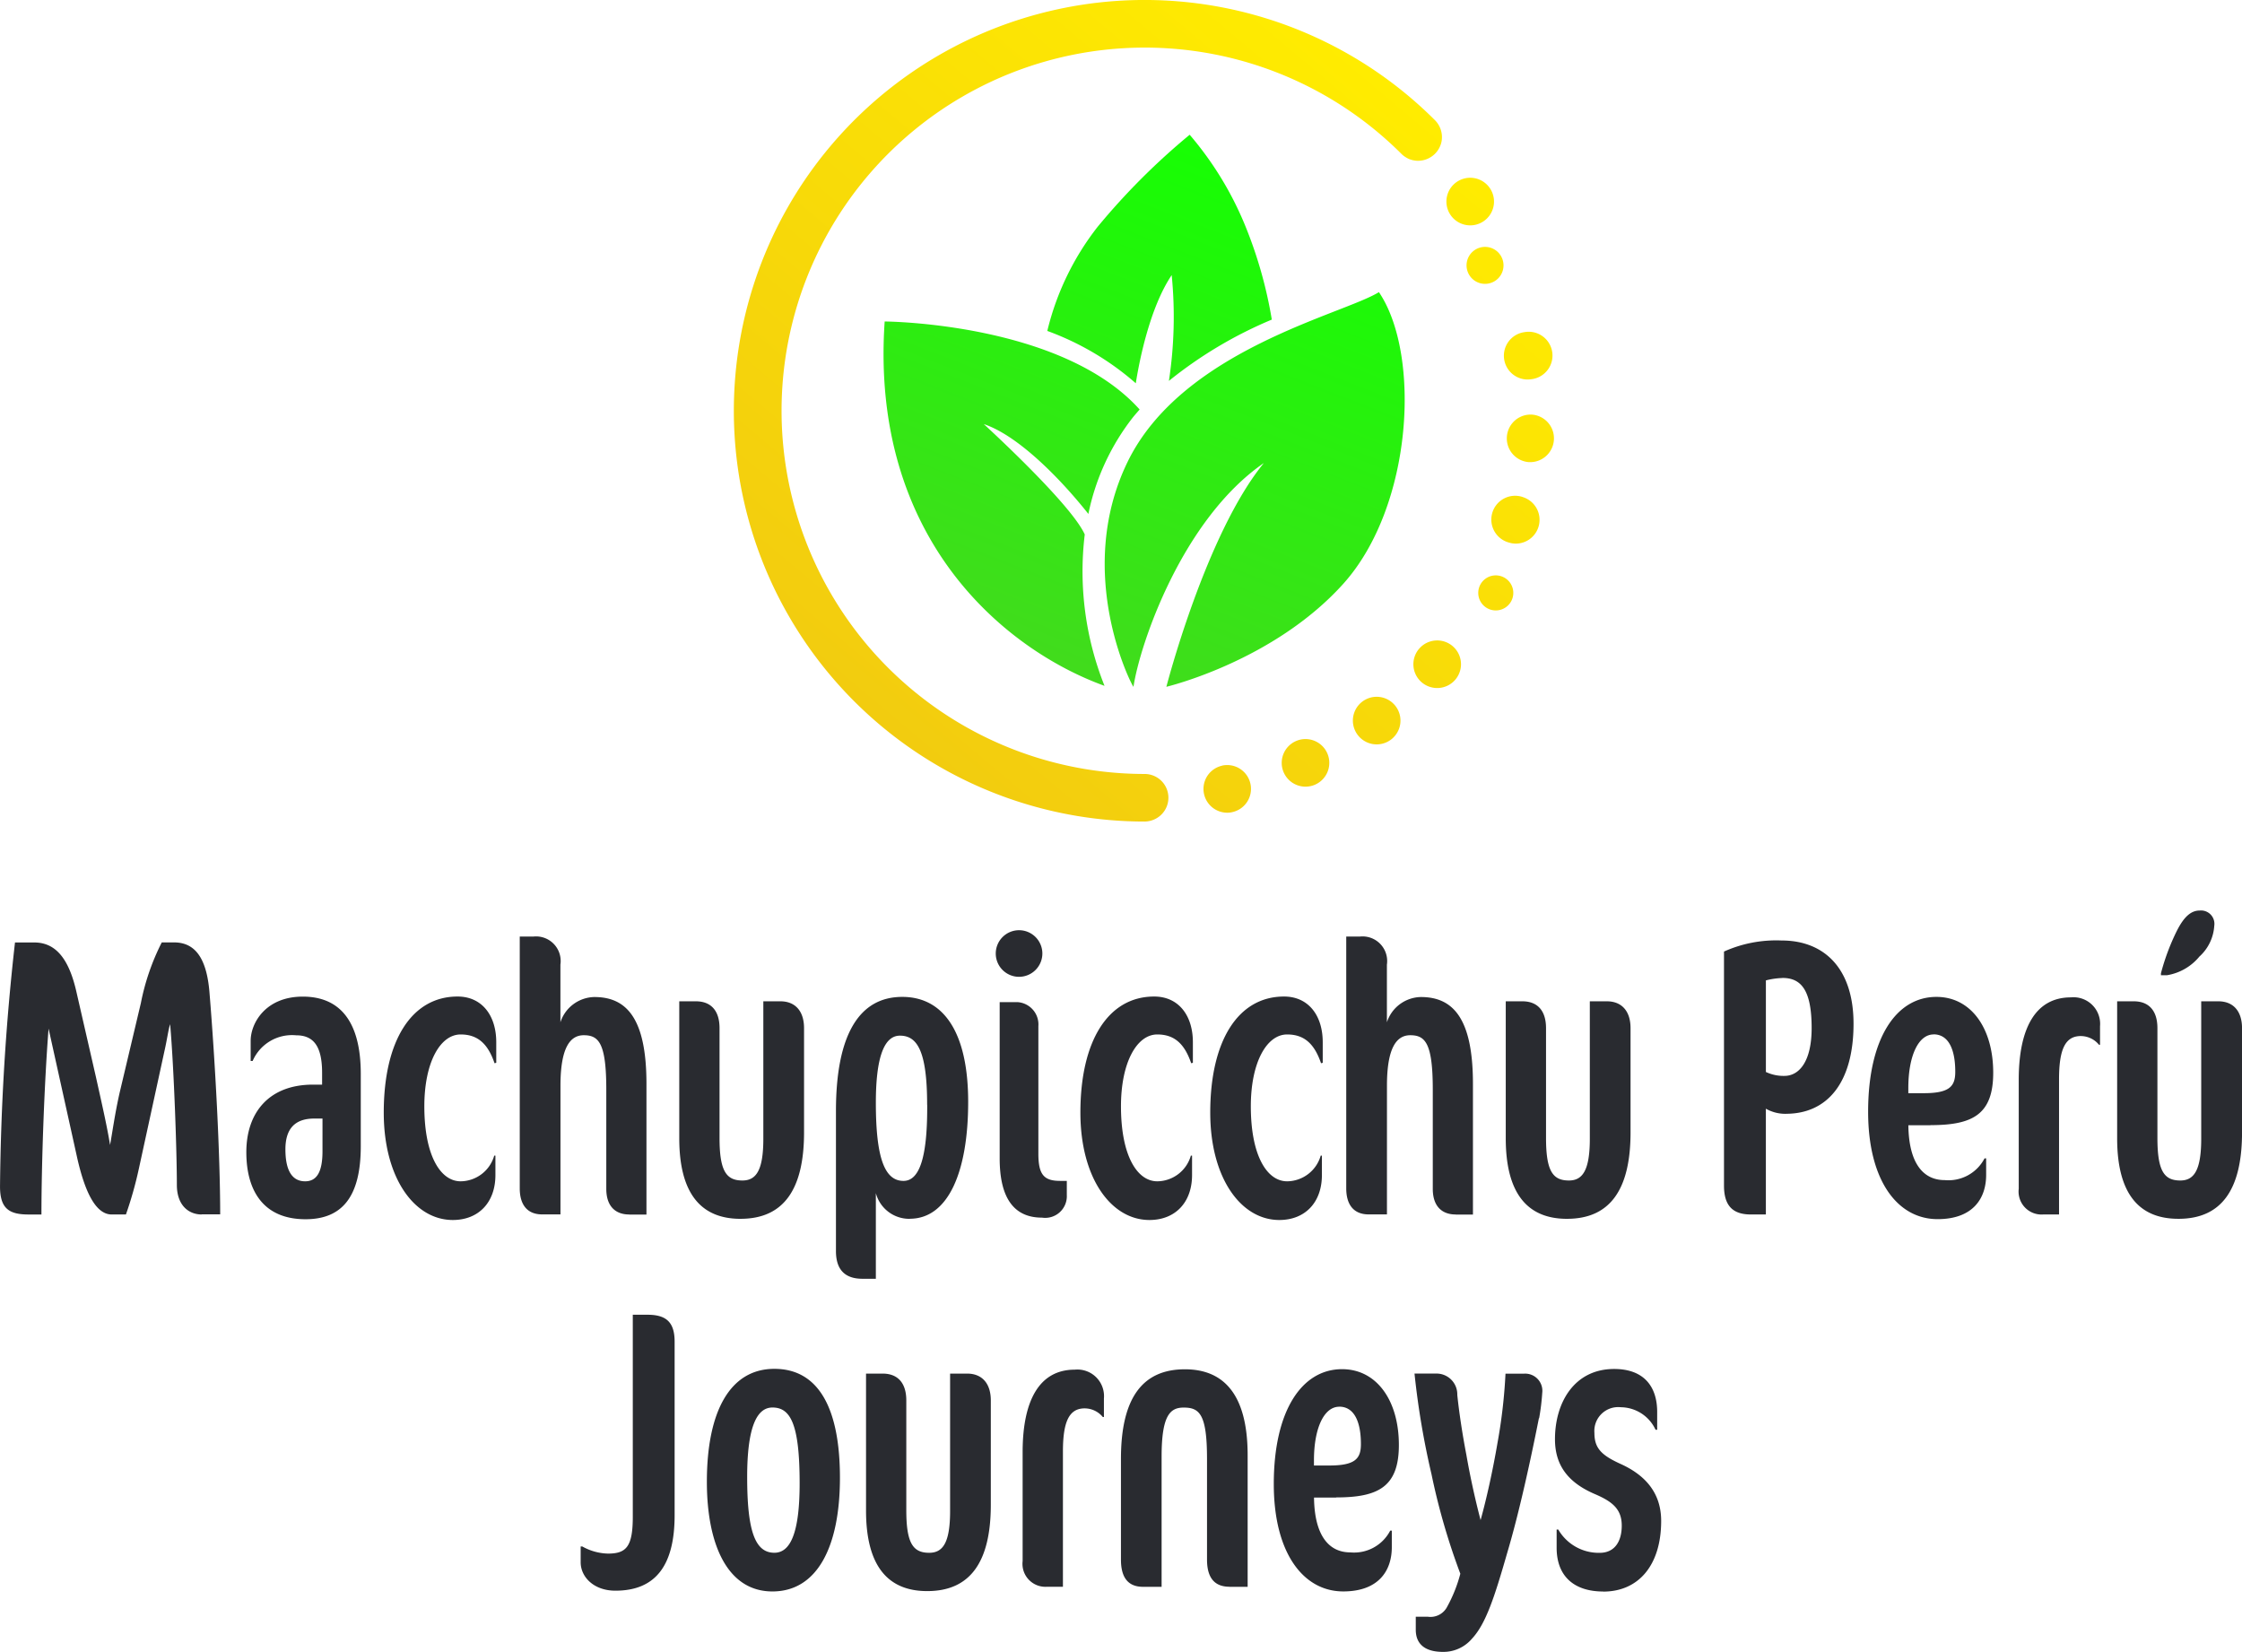 <?xml version="1.0" encoding="UTF-8"?>
<svg xmlns="http://www.w3.org/2000/svg" xmlns:xlink="http://www.w3.org/1999/xlink" width="216.689" height="159.646" viewBox="0 0 216.689 159.646">
  <defs>
    <linearGradient id="linear-gradient" x1="0.179" y1="0.883" x2="0.823" y2="0.117" gradientUnits="objectBoundingBox">
      <stop offset="0" stop-color="#f2cc0f"></stop>
      <stop offset="1" stop-color="#ffec00"></stop>
    </linearGradient>
    <linearGradient id="linear-gradient-2" x1="0.669" y1="0.028" x2="0.31" y2="0.959" gradientUnits="objectBoundingBox">
      <stop offset="0" stop-color="#16ff03"></stop>
      <stop offset="1" stop-color="#42db1d"></stop>
    </linearGradient>
  </defs>
  <g id="Group_170" data-name="Group 170" transform="translate(-404 -2760)">
    <path id="Path_851" data-name="Path 851" d="M155.294,38.022c-1.258,0-2.4-.879-2.4-2.86,0-2.975-.264-11.062-.649-15.525-.156.419-.3,1.488-.534,2.515L149.229,33.56a36.864,36.864,0,0,1-1.258,4.463H146.6c-1.3,0-2.482-1.528-3.394-5.72l-2.711-12.245c-.419,5.3-.69,13.2-.69,17.966h-1.258c-1.907,0-2.745-.609-2.745-2.711a228.072,228.072,0,0,1,1.447-23.578h1.866c2.062,0,3.32,1.562,4.043,4.652l1.907,8.317c.609,2.745,1.068,4.733,1.373,6.6.23-1.258.46-2.975.913-5l2.062-8.7a22.356,22.356,0,0,1,2.022-5.876h1.183c1.947,0,3.164,1.373,3.435,4.922.534,6.484,1.028,15.565,1.028,21.36h-1.792Zm10.034.46c-4,0-5.72-2.671-5.72-6.484s2.177-6.525,6.444-6.525h.879V24.33c0-2.745-.953-3.624-2.515-3.624a4.148,4.148,0,0,0-4.2,2.482h-.189V21.24c0-1.717,1.447-4.273,5.037-4.273s5.605,2.4,5.605,7.478v6.978c0,4.922-1.832,7.059-5.342,7.059Zm1.643-9.73h-.8c-1.873,0-2.786.994-2.786,2.975s.608,3.09,1.907,3.09c1.109,0,1.677-.879,1.677-2.9V28.752ZM183.6,23.411c-.649-1.907-1.643-2.786-3.279-2.786-1.981,0-3.509,2.711-3.509,6.944,0,4.767,1.562,7.248,3.509,7.248a3.416,3.416,0,0,0,3.246-2.482h.115v1.873c0,2.671-1.643,4.348-4.118,4.348-3.7,0-6.674-4.043-6.674-10.379,0-6.978,2.711-11.218,7.134-11.218,2.326,0,3.739,1.792,3.739,4.422v1.981l-.155.041Zm13.009,14.612c-1.258,0-2.211-.723-2.211-2.482V25.966c0-4.5-.724-5.267-2.177-5.267-1.332,0-2.252,1.224-2.252,4.882V38.016h-1.758c-1.562,0-2.177-1.068-2.177-2.515V11.165h1.3a2.379,2.379,0,0,1,2.63,2.711v5.572a3.521,3.521,0,0,1,3.279-2.441c3.09,0,5.037,2.022,5.037,8.391V38.029h-1.677Zm10.758.419c-3.78,0-5.916-2.4-5.916-7.783V17.42h1.6c1.447,0,2.292.879,2.292,2.6v10.6c0,3.205.649,4.118,2.211,4.118,1.339,0,2.022-.994,2.022-4.043V17.42h1.643c1.413,0,2.292.913,2.292,2.6V30.084c0,5.531-1.981,8.357-6.14,8.357Zm16.363,0a3.339,3.339,0,0,1-3.279-2.482v8.276h-1.3c-1.643,0-2.556-.838-2.556-2.671V28.022c0-7.248,2.177-11.028,6.41-11.028,4,0,6.369,3.435,6.369,10.149s-1.907,11.292-5.646,11.292Zm1.677-11.028c0-5.267-.994-6.674-2.63-6.674-1.528,0-2.326,2.1-2.326,6.484,0,5.416.879,7.553,2.671,7.553,1.488,0,2.292-2.1,2.292-7.059v-.3Zm8.885-12.36a2.252,2.252,0,1,1,2.252-2.252A2.255,2.255,0,0,1,234.3,15.053Zm2.211,23.273c-2.711,0-4.084-1.907-4.084-5.72V17.5h1.717a2.162,2.162,0,0,1,2.022,2.326v12.32c0,2.022.534,2.63,2.1,2.63h.649v1.373A2.093,2.093,0,0,1,236.507,38.327ZM250.93,23.411c-.649-1.907-1.643-2.786-3.279-2.786-1.981,0-3.509,2.711-3.509,6.944,0,4.767,1.562,7.248,3.509,7.248a3.416,3.416,0,0,0,3.246-2.482h.115v1.873c0,2.671-1.643,4.348-4.118,4.348-3.7,0-6.674-4.043-6.674-10.379,0-6.978,2.711-11.218,7.133-11.218,2.326,0,3.739,1.792,3.739,4.422v1.981l-.155.041Zm12.55,0c-.649-1.907-1.643-2.786-3.279-2.786-1.981,0-3.509,2.711-3.509,6.944,0,4.767,1.562,7.248,3.509,7.248a3.416,3.416,0,0,0,3.246-2.482h.115v1.873c0,2.671-1.643,4.348-4.118,4.348-3.7,0-6.674-4.043-6.674-10.379,0-6.978,2.711-11.218,7.133-11.218,2.326,0,3.739,1.792,3.739,4.422v1.981l-.156.041Zm13.009,14.612c-1.258,0-2.211-.723-2.211-2.482V25.966c0-4.5-.723-5.267-2.177-5.267-1.332,0-2.252,1.224-2.252,4.882V38.016h-1.758c-1.562,0-2.177-1.068-2.177-2.515V11.165h1.3a2.379,2.379,0,0,1,2.63,2.711v5.572a3.521,3.521,0,0,1,3.279-2.441c3.09,0,5.037,2.022,5.037,8.391V38.029h-1.677Zm10.758.419c-3.78,0-5.916-2.4-5.916-7.783V17.42h1.6c1.447,0,2.292.879,2.292,2.6v10.6c0,3.205.649,4.118,2.211,4.118,1.332,0,2.022-.994,2.022-4.043V17.42H291.1c1.413,0,2.292.913,2.292,2.6V30.084c0,5.531-1.981,8.357-6.139,8.357Zm21.171-10.149a3.79,3.79,0,0,1-1.947-.494V38.022h-1.447c-1.677,0-2.6-.764-2.6-2.786V12.612A12.288,12.288,0,0,1,308,11.544c4.084,0,6.944,2.671,6.944,8.046,0,5.72-2.556,8.7-6.525,8.7Zm-.345-13.124a7.389,7.389,0,0,0-1.6.23v8.851a4,4,0,0,0,1.792.379c1.413,0,2.63-1.373,2.63-4.618,0-3.7-1.028-4.848-2.82-4.848ZM322.38,29.4h-2.137c.041,3.584,1.373,5.3,3.509,5.3a3.932,3.932,0,0,0,3.854-2.1h.155v1.6c0,2.252-1.258,4.273-4.693,4.273-3.854,0-6.714-3.7-6.714-10.379,0-7.093,2.711-11.1,6.6-11.1,3.361,0,5.49,3.049,5.49,7.323,0,4.043-1.981,5.071-6.065,5.071Zm.3-8.777c-1.447,0-2.441,2.022-2.441,5.186V26.3h1.488c2.482,0,3.049-.649,3.049-2.062,0-2.252-.69-3.624-2.1-3.624Zm15.984.994a2.286,2.286,0,0,0-1.758-.838c-1.488,0-2.1,1.258-2.1,4.158V38.022h-1.528a2.218,2.218,0,0,1-2.367-2.482V25.013c0-5.037,1.643-7.972,5.037-7.972a2.572,2.572,0,0,1,2.82,2.786v1.792h-.115Zm7.668,16.823c-3.78,0-5.91-2.4-5.91-7.783V17.42h1.6c1.447,0,2.292.879,2.292,2.6v10.6c0,3.205.649,4.118,2.211,4.118,1.332,0,2.022-.994,2.022-4.043V17.42H350.2c1.413,0,2.292.913,2.292,2.6V30.084c0,5.531-1.981,8.357-6.139,8.357Zm2.062-25.37a5.13,5.13,0,0,1-3.164,1.832h-.575v-.189a21.637,21.637,0,0,1,1.528-4.084c.69-1.373,1.373-1.981,2.211-1.981a1.294,1.294,0,0,1,1.413,1.488A4.366,4.366,0,0,1,348.4,13.072ZM195.275,74.38c-2.1,0-3.354-1.339-3.354-2.745V70.106h.156a5.3,5.3,0,0,0,2.482.69c1.758,0,2.4-.649,2.4-3.55V47.712h1.413c1.792,0,2.63.69,2.63,2.6V67.091c0,4.882-1.866,7.289-5.72,7.289Zm15.18.074c-4.348,0-6.336-4.537-6.336-10.6,0-6.755,2.211-10.913,6.525-10.913s6.336,3.888,6.336,10.528S214.8,74.454,210.455,74.454Zm0-17.776c-1.488,0-2.441,1.832-2.441,6.714,0,5.227.764,7.323,2.63,7.323,1.528,0,2.441-1.866,2.441-6.714C213.085,58.2,212.172,56.678,210.455,56.678ZM225.412,74.42c-3.78,0-5.91-2.4-5.91-7.783V53.4h1.6c1.447,0,2.292.879,2.292,2.6V66.6c0,3.2.649,4.118,2.211,4.118,1.339,0,2.022-.994,2.022-4.043V53.4h1.643c1.413,0,2.292.913,2.292,2.6V66.063c0,5.531-1.981,8.357-6.139,8.357ZM242.39,57.6a2.286,2.286,0,0,0-1.758-.838c-1.488,0-2.1,1.258-2.1,4.158V74h-1.528a2.218,2.218,0,0,1-2.367-2.482V60.992c0-5.037,1.643-7.972,5.037-7.972a2.572,2.572,0,0,1,2.82,2.786V57.6h-.115ZM254.635,74c-1.3,0-2.177-.69-2.177-2.63v-9.73c0-4.314-.724-4.956-2.252-4.956-1.3,0-2.137.723-2.137,4.733v12.59h-1.792c-1.373,0-2.137-.8-2.137-2.63v-9.73c0-5.916,2.1-8.662,6.18-8.662,3.584,0,6.065,2.211,6.065,8.317V74.008h-1.758Zm10.3-8.621H262.8c.041,3.584,1.373,5.3,3.509,5.3a3.932,3.932,0,0,0,3.854-2.1h.155v1.6c0,2.252-1.258,4.273-4.693,4.273-3.854,0-6.714-3.7-6.714-10.379,0-7.093,2.711-11.1,6.6-11.1,3.36,0,5.49,3.049,5.49,7.323,0,4.043-1.981,5.071-6.065,5.071Zm.3-8.777c-1.447,0-2.441,2.022-2.441,5.186v.494h1.488c2.482,0,3.05-.649,3.05-2.062,0-2.252-.69-3.624-2.1-3.624Zm19.3,1.109c-.8,4.043-1.907,9.115-3.016,12.854-1.258,4.388-2.1,7.019-3.469,8.472a3.607,3.607,0,0,1-2.786,1.258c-1.792,0-2.63-.8-2.63-2.137V76.9h1.183a1.815,1.815,0,0,0,1.866-.994,13.911,13.911,0,0,0,1.258-3.164,64.336,64.336,0,0,1-2.786-9.615,78.024,78.024,0,0,1-1.643-9.73H274.7a2.009,2.009,0,0,1,1.947,2.062c.156,1.528.46,3.624.879,5.8.379,2.177.879,4.422,1.373,6.3.575-2.062,1.183-4.807,1.643-7.512a51.244,51.244,0,0,0,.764-6.64h1.792a1.661,1.661,0,0,1,1.758,1.873,21.6,21.6,0,0,1-.3,2.441Zm6.214,16.749c-2.745,0-4.5-1.413-4.5-4.233V68.47h.156a4.524,4.524,0,0,0,4,2.252c1.488,0,2.137-1.143,2.137-2.63,0-1.6-.913-2.326-2.6-3.049-2.671-1.143-3.854-2.86-3.854-5.3,0-3.55,1.873-6.789,5.72-6.789,2.826,0,4.158,1.643,4.158,4.158v1.717h-.156a3.738,3.738,0,0,0-3.354-2.177,2.306,2.306,0,0,0-2.556,2.482c0,1.454.649,2.137,2.482,2.975,2.481,1.109,3.969,2.86,3.969,5.531,0,4.273-2.177,6.829-5.605,6.829Z" transform="translate(268.2 2839.35)" fill="#292b30"></path>
    <g id="Group_169" data-name="Group 169" transform="translate(474.923 2760)">
      <path id="Path_852" data-name="Path 852" d="M65.693,15.5a3.5,3.5,0,0,1-.433-.128,2.757,2.757,0,0,1-.392-.216,2.022,2.022,0,0,1-.352-.284h0A35.1,35.1,0,1,0,39.694,74.8h0a2.295,2.295,0,0,1,1.623,3.922,2.334,2.334,0,0,1-1.623.676h-.014A39.7,39.7,0,1,1,67.762,11.623h0a2.315,2.315,0,0,1,.669,1.623,2.434,2.434,0,0,1-.041.446,2.235,2.235,0,0,1-.135.426,2.09,2.09,0,0,1-.216.4,2.262,2.262,0,0,1-.284.345,2.326,2.326,0,0,1-1.63.676,1.962,1.962,0,0,1-.446-.047ZM47.179,74a2.3,2.3,0,0,0,.487,4.544,2.083,2.083,0,0,0,.494-.054,2.3,2.3,0,0,0-.974-4.5Zm23.983-52.22a2.275,2.275,0,0,0,1.244-.365,2.3,2.3,0,1,0-1.244.365ZM76.4,32.1a2.3,2.3,0,0,0,.318,4.578,2.626,2.626,0,0,0,.325-.027A2.3,2.3,0,1,0,76.4,32.1Zm.764,7.972a2.3,2.3,0,0,0-.325,4.591H77a2.3,2.3,0,0,0,.156-4.591ZM54.292,71.633a2.3,2.3,0,1,0,3.043,1.136,2.3,2.3,0,0,0-3.043-1.136Zm18.3-44.2a1.786,1.786,0,1,1,.007,0ZM60.743,67.8a2.3,2.3,0,1,0,3.219.46A2.3,2.3,0,0,0,60.743,67.8ZM73.637,55.607a1.694,1.694,0,1,1-.007,0Zm2.6-7.573a2.3,2.3,0,1,0-1.3,4.409,2.156,2.156,0,0,0,.649.095,2.3,2.3,0,0,0,.649-4.5ZM66.233,62.687a2.3,2.3,0,0,0,.23,3.246,2.305,2.305,0,0,0,3.246-.23,2.3,2.3,0,0,0-3.475-3.016Z" transform="translate(0.01 0)" fill="url(#linear-gradient)"></path>
      <path id="Path_853" data-name="Path 853" d="M45.549,72.609c-.027.169-5.849-10.9-.568-21.739s20.826-14.247,24.288-16.4c4.084,6.018,3.293,20.718-3.462,28.209s-17.08,9.933-17.08,9.933,3.8-14.754,9.419-21.624C50.255,56.435,46.171,68.464,45.549,72.609Zm3.692-39.785a40.976,40.976,0,0,1-.27,10.224,40.977,40.977,0,0,1,9.946-5.923,42.153,42.153,0,0,0-2.529-8.973,32.267,32.267,0,0,0-5.409-8.892,65.955,65.955,0,0,0-8.892,8.892A26.3,26.3,0,0,0,37.219,38.22a27.047,27.047,0,0,1,8.553,5.058c.318-2.049,1.339-7.3,3.469-10.453ZM40.843,57.9c-1.332-2.989-9.764-10.677-9.764-10.677,3.171,1.048,7.167,4.977,10.109,8.682A22.426,22.426,0,0,1,45.5,46.563c.21-.257.426-.5.642-.751C38.585,37.388,21.5,37.307,21.5,37.307,20.072,58.281,33.088,69.025,42.75,72.521A29.838,29.838,0,0,1,40.837,57.9Z" transform="translate(-6.92 -6.237)" fill="url(#linear-gradient-2)"></path>
    </g>
  </g>
</svg>
